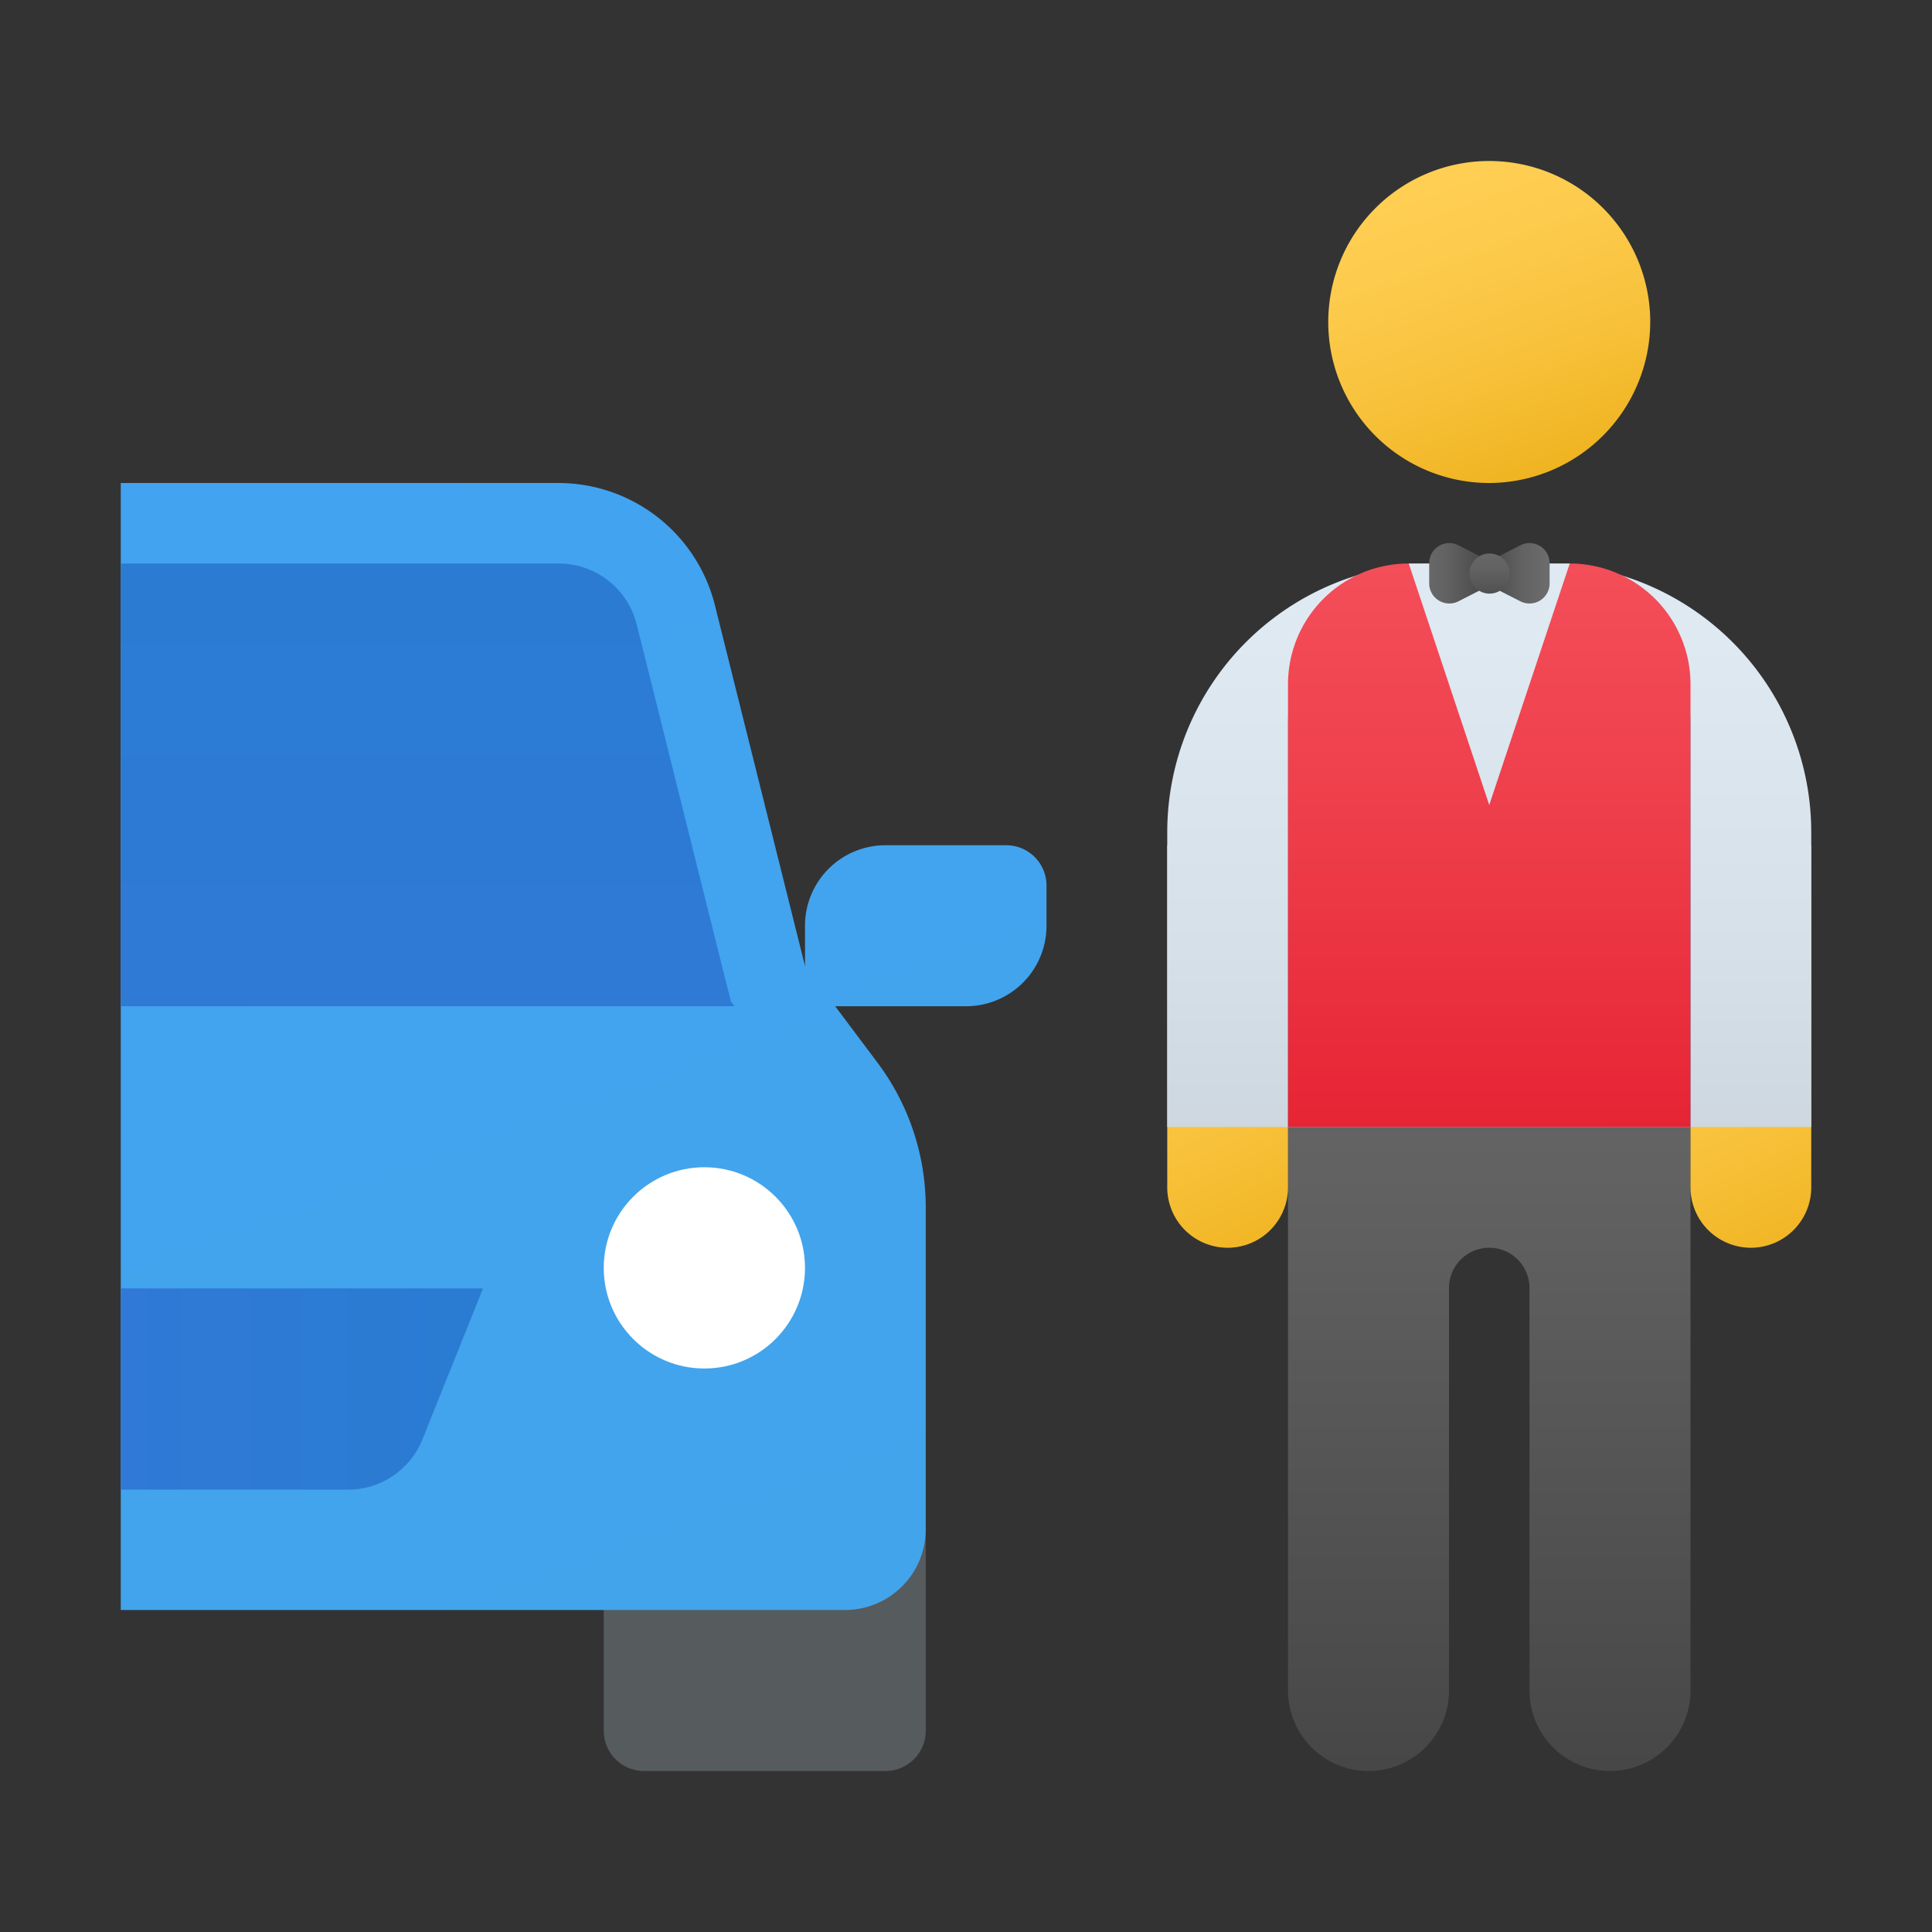 <svg xmlns="http://www.w3.org/2000/svg" xmlns:xlink="http://www.w3.org/1999/xlink" data-name="Слой 1" viewBox="0 0 48 48"><rect x="0" y="0" width="48" height="48" fill="#333333" stroke="none"/><defs><linearGradient id="G57QSksxYMBA65YxwVnhah" x1="10.625" x2="10.625" y1="29.804" y2="7.772" xlink:href="#G57QSksxYMBA65YxwVnhac"/><linearGradient id="G57QSksxYMBA65YxwVnhad" x1="37" x2="37" y1="44.783" y2="16.98" data-name="Безымянный градиент 38" gradientUnits="userSpaceOnUse"><stop offset=".002" stop-color="#454545"/><stop offset=".013" stop-color="#464646"/><stop offset=".562" stop-color="#626262"/><stop offset="1" stop-color="#6d6d6d"/></linearGradient><linearGradient id="G57QSksxYMBA65YxwVnhae" x1="29.23" x2="32.904" y1="-146.589" y2="-154.753" xlink:href="#G57QSksxYMBA65YxwVnhaa"/><linearGradient id="G57QSksxYMBA65YxwVnhaf" x1="37" x2="37" y1="15.826" y2="35.738" data-name="Безымянный градиент 147" gradientUnits="userSpaceOnUse"><stop offset="0" stop-color="#dfe9f2"/><stop offset=".391" stop-color="#d6e0e9"/><stop offset="1" stop-color="#bfc8d1"/></linearGradient><linearGradient id="G57QSksxYMBA65YxwVnhab" x1="2.972" x2="15.374" y1="6.92" y2="40.992" data-name="Безымянный градиент 14" gradientUnits="userSpaceOnUse"><stop offset="0" stop-color="#42a3f2"/><stop offset="1" stop-color="#42a4eb"/></linearGradient><linearGradient id="G57QSksxYMBA65YxwVnhac" x1="3" x2="12" y1="34.51" y2="34.51" data-name="Безымянный градиент 5" gradientUnits="userSpaceOnUse"><stop offset="0" stop-color="#3079d6"/><stop offset="1" stop-color="#297cd2"/></linearGradient><linearGradient id="G57QSksxYMBA65YxwVnhag" x1="14.291" x2="28.156" y1="-.516" y2="37.578" xlink:href="#G57QSksxYMBA65YxwVnhab"/><linearGradient id="G57QSksxYMBA65YxwVnhaa" x1="42.23" x2="45.904" y1="-146.589" y2="-154.753" data-name="Безымянный градиент 35" gradientTransform="matrix(1 0 0 -1 0 -124)" gradientUnits="userSpaceOnUse"><stop offset="0" stop-color="#ffcf54"/><stop offset=".261" stop-color="#fdcb4d"/><stop offset=".639" stop-color="#f7c13a"/><stop offset="1" stop-color="#f0b421"/></linearGradient><linearGradient id="G57QSksxYMBA65YxwVnhai" x1="35.651" x2="38.348" y1="-128.284" y2="-135.715" xlink:href="#G57QSksxYMBA65YxwVnhaa"/><linearGradient id="G57QSksxYMBA65YxwVnhaj" x1="35.385" x2="38.47" y1="-138.282" y2="-154.575" data-name="Безымянный градиент 36" gradientTransform="matrix(1 0 0 -1 0 -124)" gradientUnits="userSpaceOnUse"><stop offset="0" stop-color="#32bdef"/><stop offset="1" stop-color="#1ea2e4"/></linearGradient><linearGradient id="G57QSksxYMBA65YxwVnhak" x1="37" x2="37" y1="13.674" y2="29.327" data-name="Безымянный градиент 123" gradientUnits="userSpaceOnUse"><stop offset="0" stop-color="#f44f5a"/><stop offset=".443" stop-color="#ee3d4a"/><stop offset="1" stop-color="#e52030"/></linearGradient><linearGradient id="G57QSksxYMBA65YxwVnhal" x1="37.019" x2="35.087" y1="-138.243" y2="-138.243" gradientTransform="matrix(1 0 0 -1 0 -124)" xlink:href="#G57QSksxYMBA65YxwVnhad"/><linearGradient id="G57QSksxYMBA65YxwVnham" x1="36.911" x2="38.516" y1="-138.243" y2="-138.243" gradientTransform="matrix(1 0 0 -1 0 -124)" xlink:href="#G57QSksxYMBA65YxwVnhad"/><linearGradient id="G57QSksxYMBA65YxwVnhan" x1="37.007" x2="37.007" y1="-139.178" y2="-137.303" gradientTransform="matrix(1 0 0 -1 0 -124)" xlink:href="#G57QSksxYMBA65YxwVnhad"/></defs><path fill="url(#G57QSksxYMBA65YxwVnhad)" d="M32,27V42a2,2,0,0,0,4,0V32a1,1,0,0,1,2,0V42a2,2,0,0,0,4,0V27Z"/><path fill="url(#G57QSksxYMBA65YxwVnhaa)" d="M45,21H42v8.5a1.5,1.5,0,0,0,3,0Z"/><path fill="url(#G57QSksxYMBA65YxwVnhae)" d="M32,21H29v8.5a1.5,1.5,0,0,0,3,0Z"/><path fill="url(#G57QSksxYMBA65YxwVnhaf)" d="M29,28V20.667A6.675,6.675,0,0,1,35.667,14h2.667A6.675,6.675,0,0,1,45,20.667V28Z"/><path fill="#565b5e" d="M16,44h6a1,1,0,0,0,1-1V38H15v5A1,1,0,0,0,16,44Z"/><path fill="url(#G57QSksxYMBA65YxwVnhab)" d="M23,30v8a2.006,2.006,0,0,1-2,2H3V12H13.88a4.009,4.009,0,0,1,3.88,3.03L20,24l.75,1,1.05,1.4A5.992,5.992,0,0,1,23,30Z"/><circle cx="17.5" cy="31.5" r="2.5" fill="#fff"/><path fill="url(#G57QSksxYMBA65YxwVnhac)" d="M12,32.01l-1.5,3.74a1.996,1.996,0,0,1-1.85,1.26H3v-5Z"/><path fill="url(#G57QSksxYMBA65YxwVnhag)" d="M24,25H20V23a1.999,1.999,0,0,1,2-2h3a1,1,0,0,1,1,1v1A1.999,1.999,0,0,1,24,25Z"/><path fill="url(#G57QSksxYMBA65YxwVnhah)" d="M18.25,25H3V14H13.88a1.998,1.998,0,0,1,1.94,1.52l2.24,8.97.1.39Z"/><path fill="url(#G57QSksxYMBA65YxwVnhai)" d="M37,12a4,4,0,1,1,4-4,4.012,4.012,0,0,1-4,4"/><path fill="url(#G57QSksxYMBA65YxwVnhaj)" d="M38,14H36a4,4,0,0,0-4,4V28H42V18A4,4,0,0,0,38,14Z"/><path fill="url(#G57QSksxYMBA65YxwVnhak)" d="M39,14H35a3,3,0,0,0-3,3V28H42V17A3,3,0,0,0,39,14Z"/><polygon fill="url(#G57QSksxYMBA65YxwVnhaf)" points="37 20 35 14 39 14 37 20"/><path fill="url(#G57QSksxYMBA65YxwVnhal)" d="M36.727,13.798l-.492-.251a.5.5,0,0,0-.727.445v.502a.5.5,0,0,0,.727.445l.492-.251A.499.499,0,0,0,36.727,13.798Z"/><path fill="url(#G57QSksxYMBA65YxwVnham)" d="M37.281,13.798l.492-.251a.5.5,0,0,1,.727.445v.502a.5.5,0,0,1-.727.445l-.492-.251A.499.499,0,0,1,37.281,13.798Z"/><circle cx="37.007" cy="14.25" r=".499" fill="url(#G57QSksxYMBA65YxwVnhan)"/></svg>